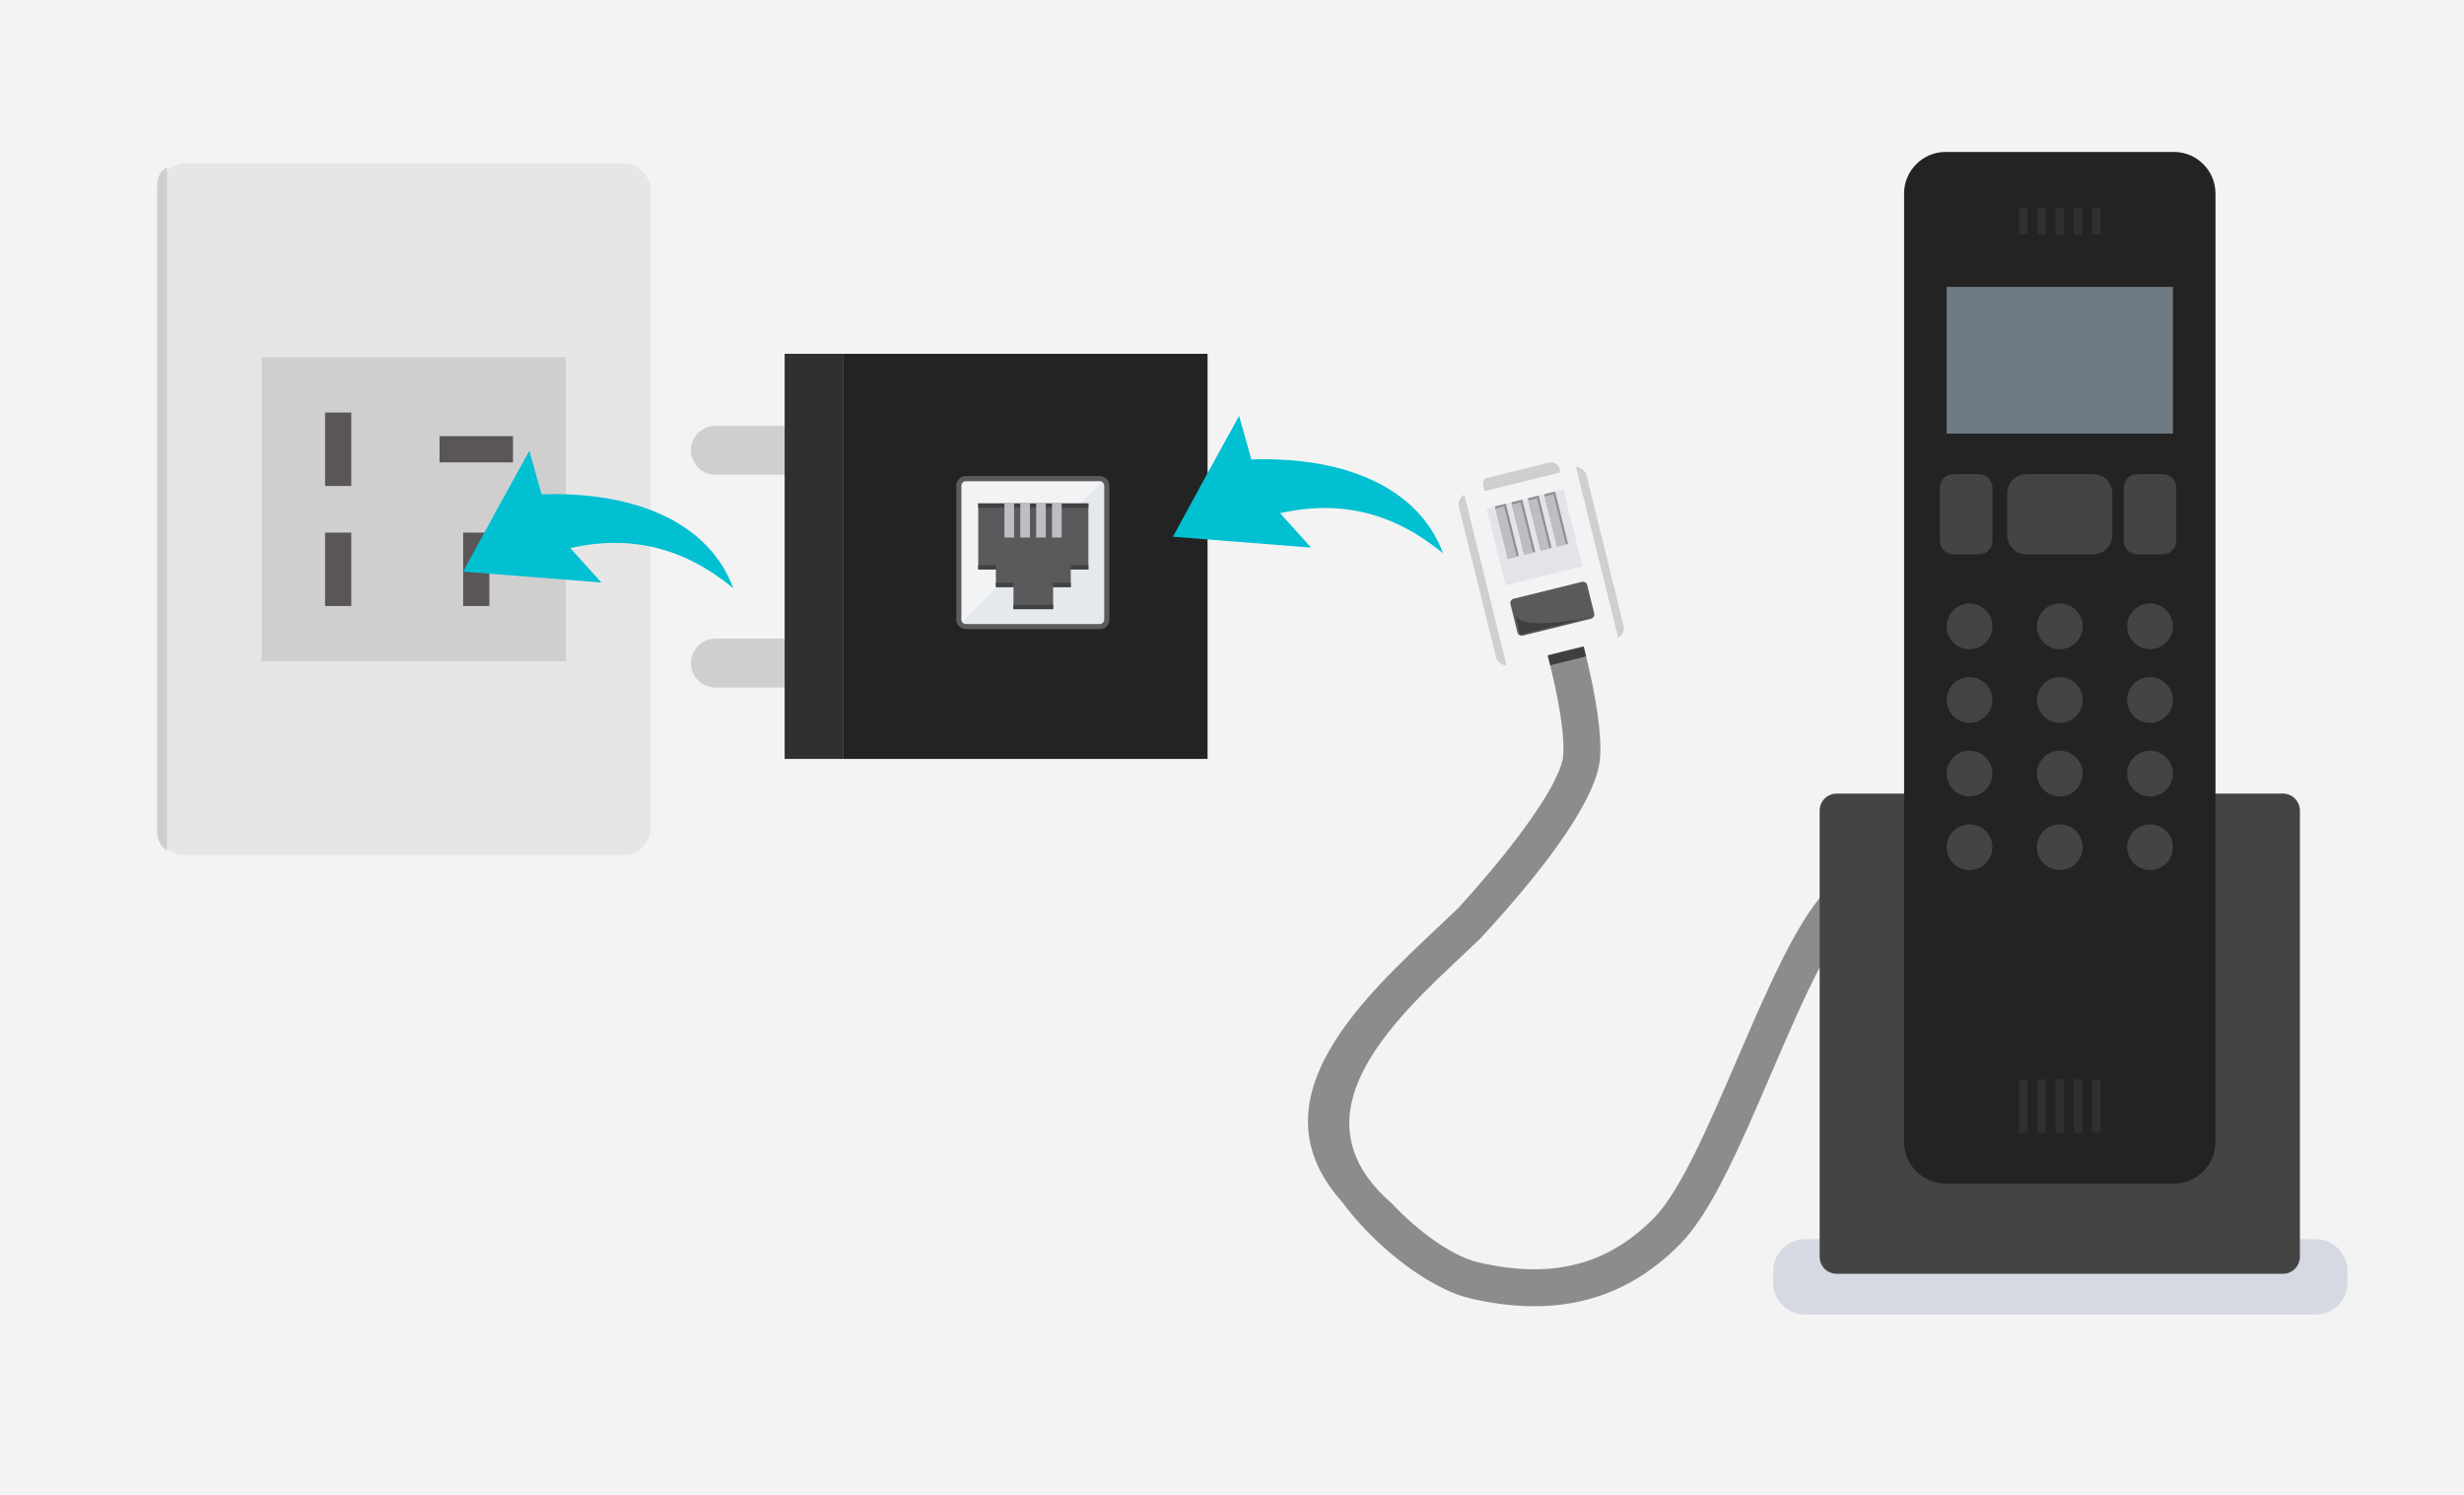 <svg width="600" height="364" viewBox="0 0 600 364" fill="none" xmlns="http://www.w3.org/2000/svg">
<rect width="600" height="364" fill="#F3F3F3"/>
<path d="M151.703 208.274H45.075C41.363 208.274 38.326 205.237 38.326 201.525V46.534C38.326 42.822 41.363 39.785 45.075 39.785H151.703C155.415 39.785 158.452 42.822 158.452 46.534V201.524C158.452 205.237 155.415 208.274 151.703 208.274Z" fill="#E6E6E6"/>
<path d="M40.664 40.69C39.418 41.422 38.268 42.749 38.268 45.174C38.268 50.469 38.268 203.188 38.268 203.188C38.268 203.188 38.459 205.827 40.664 207.182V40.69Z" fill="#CFCFCF"/>
<path d="M192.201 167.434H174.201C170.927 167.434 168.248 164.755 168.248 161.481V161.481C168.248 158.207 170.927 155.528 174.201 155.528H192.201C195.475 155.528 198.154 158.207 198.154 161.481V161.481C198.154 164.755 195.475 167.434 192.201 167.434Z" fill="#CFCFCF"/>
<path d="M192.201 115.597H174.201C170.927 115.597 168.248 112.918 168.248 109.644V109.644C168.248 106.37 170.927 103.691 174.201 103.691H192.201C195.475 103.691 198.154 106.37 198.154 109.644V109.644C198.154 112.918 195.475 115.597 192.201 115.597Z" fill="#CFCFCF"/>
<rect x="205.241" y="86.164" width="88.808" height="98.657" fill="#232323"/>
<rect x="191.066" y="86.164" width="14.175" height="98.657" fill="#303030"/>
<path d="M267.901 152.596H235.089C234.204 152.596 233.48 151.872 233.48 150.987V118.175C233.48 117.29 234.204 116.566 235.089 116.566H267.901C268.786 116.566 269.51 117.29 269.51 118.175V150.987C269.51 151.872 268.786 152.596 267.901 152.596Z" fill="#F2F3F5"/>
<path d="M268.857 151.826L268.861 116.821L233.859 151.826" fill="#E5E9EC"/>
<path fill-rule="evenodd" clip-rule="evenodd" d="M235.207 153.222H267.784C269.081 153.222 270.137 152.167 270.137 150.869V118.292C270.137 116.995 269.082 115.939 267.784 115.939H235.207C233.91 115.939 232.854 116.994 232.854 118.292V150.869C232.854 152.166 233.909 153.222 235.207 153.222ZM234.106 118.292C234.106 117.686 234.599 117.192 235.206 117.192H267.783C268.39 117.192 268.883 117.685 268.883 118.292V150.869C268.883 151.475 268.39 151.969 267.783 151.969H235.206C234.599 151.969 234.106 151.476 234.106 150.869V118.292Z" fill="#5B5B5D"/>
<path d="M251.476 122.596H238.208V138.691H242.5V142.983H246.792V148.348H251.476H256.449V142.983H260.741V138.691H265.033V122.596H251.476Z" fill="#5A5A5C"/>
<rect x="238.208" y="122.596" width="26.825" height="1.073" fill="#3F4243"/>
<rect x="238.208" y="137.618" width="4.292" height="1.073" fill="#3F4243"/>
<rect x="260.741" y="137.618" width="4.292" height="1.073" fill="#3F4243"/>
<rect x="242.5" y="141.91" width="4.292" height="1.073" fill="#3F4243"/>
<rect x="246.792" y="147.274" width="9.657" height="1.073" fill="#3F4243"/>
<rect x="256.449" y="141.91" width="4.292" height="1.073" fill="#3F4243"/>
<rect x="248.447" y="122.401" width="2.35" height="8.507" fill="#BDBEC2"/>
<rect x="244.583" y="122.401" width="2.35" height="8.507" fill="#BDBEC2"/>
<rect x="252.312" y="122.401" width="2.35" height="8.507" fill="#BDBEC2"/>
<rect x="256.175" y="122.401" width="2.35" height="8.507" fill="#BDBEC2"/>
<rect x="63.719" y="86.993" width="74.073" height="74.073" fill="#CFCFCF"/>
<rect x="79.151" y="100.47" width="6.386" height="17.88" fill="#5A5657"/>
<rect x="107.035" y="106.217" width="17.88" height="6.386" fill="#5A5657"/>
<rect x="112.782" y="129.709" width="6.386" height="17.88" fill="#5A5657"/>
<rect x="79.151" y="129.709" width="6.386" height="17.88" fill="#5A5657"/>
<path d="M112.782 139.209C123.982 140.089 134.656 140.928 146.423 141.852C143.655 138.778 141.514 136.4 138.874 133.468C153.997 130.09 166.828 133.59 178.558 143.241C172.906 127.927 155.79 119.621 131.878 120.383C130.983 117.192 130.06 113.9 128.903 109.771C125.91 115.198 123.266 119.966 120.648 124.747C118.078 129.438 115.535 134.144 112.782 139.209Z" fill="#00C0D2"/>
<path d="M285.616 130.714C296.816 131.594 307.49 132.433 319.257 133.357C316.489 130.283 314.348 127.905 311.708 124.973C326.831 121.595 339.662 125.095 351.392 134.746C345.74 119.432 328.624 111.126 304.712 111.888C303.817 108.697 302.894 105.405 301.737 101.275C298.744 106.702 296.1 111.47 293.482 116.251C290.912 120.944 288.369 125.65 285.616 130.714Z" fill="#00C0D2"/>
<path d="M385.81 316.674C394.546 314.513 402.318 309.912 409.26 302.835C416.834 295.112 423.875 278.727 431.33 261.381C438.67 244.301 447.805 223.045 454.329 220.769C456.676 219.95 457.914 217.384 457.096 215.039C456.277 212.691 453.716 211.443 451.365 212.271C441.791 215.61 434.285 231.71 423.062 257.827C416.262 273.65 409.231 290.012 402.835 296.533C391.485 308.105 377.893 311.57 360.059 307.44C355.845 306.464 350.777 303.525 345.899 299.577C343.46 297.603 341.07 295.377 338.859 293.018C312.139 269.857 343.976 244.471 360.483 228.54C362.206 226.674 364.143 224.546 366.176 222.235C376.343 210.681 388.877 194.563 389.627 184.578C390.556 172.223 383.031 148.067 382.71 147.045C381.966 144.674 379.446 143.349 377.069 144.099C374.698 144.842 373.379 147.368 374.122 149.739C376.164 156.249 381.316 175.075 380.653 183.904C380.242 189.37 372.59 200.694 362.796 212.357C360.348 215.273 357.767 218.21 355.148 221.09C336.471 239.117 302.933 265.954 326.734 292.623C328.435 294.93 330.331 297.172 332.35 299.298C340.424 307.801 350.437 314.449 358.029 316.208C368.24 318.573 377.465 318.738 385.81 316.674Z" fill="#8B8C8D"/>
<path d="M377.489 162.013C376.25 156.905 374.938 152.339 374.123 149.738C373.38 147.367 374.699 144.841 377.07 144.098C379.447 143.348 381.966 144.673 382.711 147.044C382.859 147.517 384.548 152.939 386.229 159.851L377.489 162.013Z" fill="#3E3F41"/>
<path d="M367.742 161.836L393.391 155.492C394.764 155.153 395.609 153.752 395.269 152.379L386.217 115.777C385.878 114.404 384.477 113.559 383.104 113.899L357.455 120.242C356.082 120.581 355.237 121.982 355.577 123.355L364.629 159.957C364.968 161.33 366.369 162.175 367.742 161.836Z" fill="#F2F3F5"/>
<path d="M383.761 113.771C384.778 113.716 386.004 114.511 386.312 115.754L395.364 152.356C395.671 153.599 394.957 154.874 394.032 155.299L383.761 113.771Z" fill="#CFCFCF"/>
<path d="M366.851 162.022C365.834 162.077 364.608 161.282 364.3 160.039L355.248 123.437C354.941 122.194 355.655 120.919 356.58 120.494L366.851 162.022Z" fill="#CFCFCF"/>
<path d="M361.511 119.609L361.245 118.534C360.995 117.524 361.138 116.611 362.148 116.361L377.191 112.64C378.201 112.39 379.439 112.962 379.689 113.972L379.955 115.047L361.511 119.609Z" fill="#CFCFCF"/>
<rect x="385.344" y="137.91" width="19.282" height="19.282" transform="rotate(166.108 385.344 137.91)" fill="#E3E4E7"/>
<rect x="381.824" y="132.437" width="2.731" height="13.123" transform="rotate(166.108 381.824 132.437)" fill="#8D8F90"/>
<rect x="381.305" y="132.564" width="2.196" height="12.587" transform="rotate(166.108 381.305 132.564)" fill="#BDBEC2"/>
<rect x="377.83" y="133.424" width="2.731" height="13.123" transform="rotate(166.108 377.83 133.424)" fill="#8D8F90"/>
<rect x="377.31" y="133.552" width="2.196" height="12.587" transform="rotate(166.108 377.31 133.552)" fill="#BDBEC2"/>
<rect x="373.835" y="134.412" width="2.731" height="13.123" transform="rotate(166.108 373.835 134.412)" fill="#8D8F90"/>
<rect x="373.315" y="134.54" width="2.196" height="12.587" transform="rotate(166.108 373.315 134.54)" fill="#BDBEC2"/>
<rect x="369.841" y="135.4" width="2.731" height="13.123" transform="rotate(166.108 369.841 135.4)" fill="#8D8F90"/>
<rect x="369.321" y="135.528" width="2.196" height="12.587" transform="rotate(166.108 369.321 135.528)" fill="#BDBEC2"/>
<path d="M370.798 154.791L387.427 150.678C387.994 150.538 388.343 149.959 388.203 149.392L386.493 142.476C386.353 141.909 385.774 141.56 385.207 141.7L368.578 145.813C368.011 145.953 367.662 146.532 367.802 147.099L369.512 154.015C369.652 154.582 370.231 154.931 370.798 154.791Z" fill="#5A5A5C"/>
<path d="M369.021 149.971L369.998 153.922C369.998 153.922 369.796 154.644 370.706 154.419C371.616 154.194 387.352 150.302 387.352 150.302C387.352 150.302 371.003 153.821 369.021 149.971Z" fill="#3E3F41"/>
<path d="M563.887 320.139H439.551C435.286 320.139 431.796 316.649 431.796 312.384V309.53C431.796 305.265 435.286 301.775 439.551 301.775H563.887C568.152 301.775 571.642 305.265 571.642 309.53V312.384C571.642 316.649 568.152 320.139 563.887 320.139Z" fill="#D5DAE2"/>
<path d="M555.9 310.214H447.239C444.959 310.214 443.093 308.348 443.093 306.068V197.407C443.093 195.127 444.959 193.261 447.239 193.261H555.9C558.18 193.261 560.046 195.127 560.046 197.407V306.068C560.046 308.349 558.18 310.214 555.9 310.214Z" fill="#444444"/>
<path d="M529.371 288.241H473.768C468.206 288.241 463.656 283.69 463.656 278.129V47.116C463.656 41.554 468.207 37.004 473.768 37.004H529.371C534.933 37.004 539.483 41.555 539.483 47.116V278.129C539.483 283.691 534.933 288.241 529.371 288.241Z" fill="#232323"/>
<path d="M479.598 158.108C482.674 158.108 485.168 155.614 485.168 152.538C485.168 149.462 482.674 146.968 479.598 146.968C476.521 146.968 474.028 149.462 474.028 152.538C474.028 155.614 476.521 158.108 479.598 158.108Z" fill="#444444"/>
<path d="M501.57 158.108C504.647 158.108 507.14 155.614 507.14 152.538C507.14 149.462 504.647 146.968 501.57 146.968C498.494 146.968 496 149.462 496 152.538C496 155.614 498.494 158.108 501.57 158.108Z" fill="#444444"/>
<path d="M523.544 158.108C526.62 158.108 529.114 155.614 529.114 152.538C529.114 149.462 526.62 146.968 523.544 146.968C520.467 146.968 517.974 149.462 517.974 152.538C517.974 155.614 520.467 158.108 523.544 158.108Z" fill="#444444"/>
<path d="M479.596 176.033C482.672 176.033 485.166 173.539 485.166 170.463C485.166 167.386 482.672 164.893 479.596 164.893C476.519 164.893 474.026 167.386 474.026 170.463C474.026 173.539 476.519 176.033 479.596 176.033Z" fill="#444444"/>
<path d="M501.57 176.033C504.646 176.033 507.14 173.539 507.14 170.463C507.14 167.386 504.646 164.893 501.57 164.893C498.493 164.893 496 167.386 496 170.463C496 173.539 498.493 176.033 501.57 176.033Z" fill="#444444"/>
<path d="M523.543 176.033C526.619 176.033 529.113 173.539 529.113 170.463C529.113 167.386 526.619 164.893 523.543 164.893C520.466 164.893 517.973 167.386 517.973 170.463C517.973 173.539 520.466 176.033 523.543 176.033Z" fill="#444444"/>
<path d="M479.596 193.958C482.672 193.958 485.166 191.465 485.166 188.388C485.166 185.312 482.672 182.818 479.596 182.818C476.519 182.818 474.026 185.312 474.026 188.388C474.026 191.465 476.519 193.958 479.596 193.958Z" fill="#444444"/>
<path d="M501.57 193.958C504.646 193.958 507.14 191.465 507.14 188.388C507.14 185.312 504.646 182.818 501.57 182.818C498.493 182.818 496 185.312 496 188.388C496 191.465 498.493 193.958 501.57 193.958Z" fill="#444444"/>
<path d="M523.543 193.958C526.619 193.958 529.113 191.465 529.113 188.388C529.113 185.312 526.619 182.818 523.543 182.818C520.466 182.818 517.973 185.312 517.973 188.388C517.973 191.465 520.466 193.958 523.543 193.958Z" fill="#444444"/>
<path d="M479.596 211.884C482.672 211.884 485.166 209.39 485.166 206.314C485.166 203.238 482.672 200.744 479.596 200.744C476.519 200.744 474.026 203.238 474.026 206.314C474.026 209.39 476.519 211.884 479.596 211.884Z" fill="#444444"/>
<path d="M501.57 211.884C504.646 211.884 507.14 209.39 507.14 206.314C507.14 203.238 504.646 200.744 501.57 200.744C498.493 200.744 496 203.238 496 206.314C496 209.39 498.493 211.884 501.57 211.884Z" fill="#444444"/>
<path d="M523.543 211.884C526.619 211.884 529.113 209.39 529.113 206.314C529.113 203.238 526.619 200.744 523.543 200.744C520.466 200.744 517.973 203.238 517.973 206.314C517.973 209.39 520.466 211.884 523.543 211.884Z" fill="#444444"/>
<rect x="474.026" y="69.868" width="55.087" height="35.731" fill="#6F7B84"/>
<path d="M509.739 135.002H493.401C490.858 135.002 488.776 132.921 488.776 130.377V120.09C488.776 117.547 490.857 115.465 493.401 115.465H509.739C512.282 115.465 514.364 117.546 514.364 120.09V130.377C514.363 132.921 512.282 135.002 509.739 135.002Z" fill="#444444"/>
<path d="M481.897 135.002H475.644C473.846 135.002 472.374 133.531 472.374 131.732V118.736C472.374 116.938 473.845 115.466 475.644 115.466H481.897C483.695 115.466 485.167 116.937 485.167 118.736V131.732C485.166 133.531 483.695 135.002 481.897 135.002Z" fill="#444444"/>
<path d="M526.669 135.002H520.416C518.618 135.002 517.146 133.531 517.146 131.732V118.736C517.146 116.938 518.617 115.466 520.416 115.466H526.669C528.467 115.466 529.939 116.937 529.939 118.736V131.732C529.939 133.531 528.468 135.002 526.669 135.002Z" fill="#444444"/>
<rect x="491.655" y="50.644" width="2.072" height="6.512" fill="#303030"/>
<rect x="496.094" y="50.644" width="2.072" height="6.512" fill="#303030"/>
<rect x="500.534" y="50.644" width="2.072" height="6.512" fill="#303030"/>
<rect x="504.975" y="50.644" width="2.072" height="6.512" fill="#303030"/>
<rect x="509.415" y="50.644" width="2.072" height="6.512" fill="#303030"/>
<rect x="491.655" y="262.872" width="2.072" height="13.024" fill="#303030"/>
<rect x="496.094" y="262.872" width="2.072" height="13.024" fill="#303030"/>
<rect x="500.534" y="262.872" width="2.072" height="13.024" fill="#303030"/>
<rect x="504.975" y="262.872" width="2.072" height="13.024" fill="#303030"/>
<rect x="509.415" y="262.872" width="2.072" height="13.024" fill="#303030"/>
</svg>

